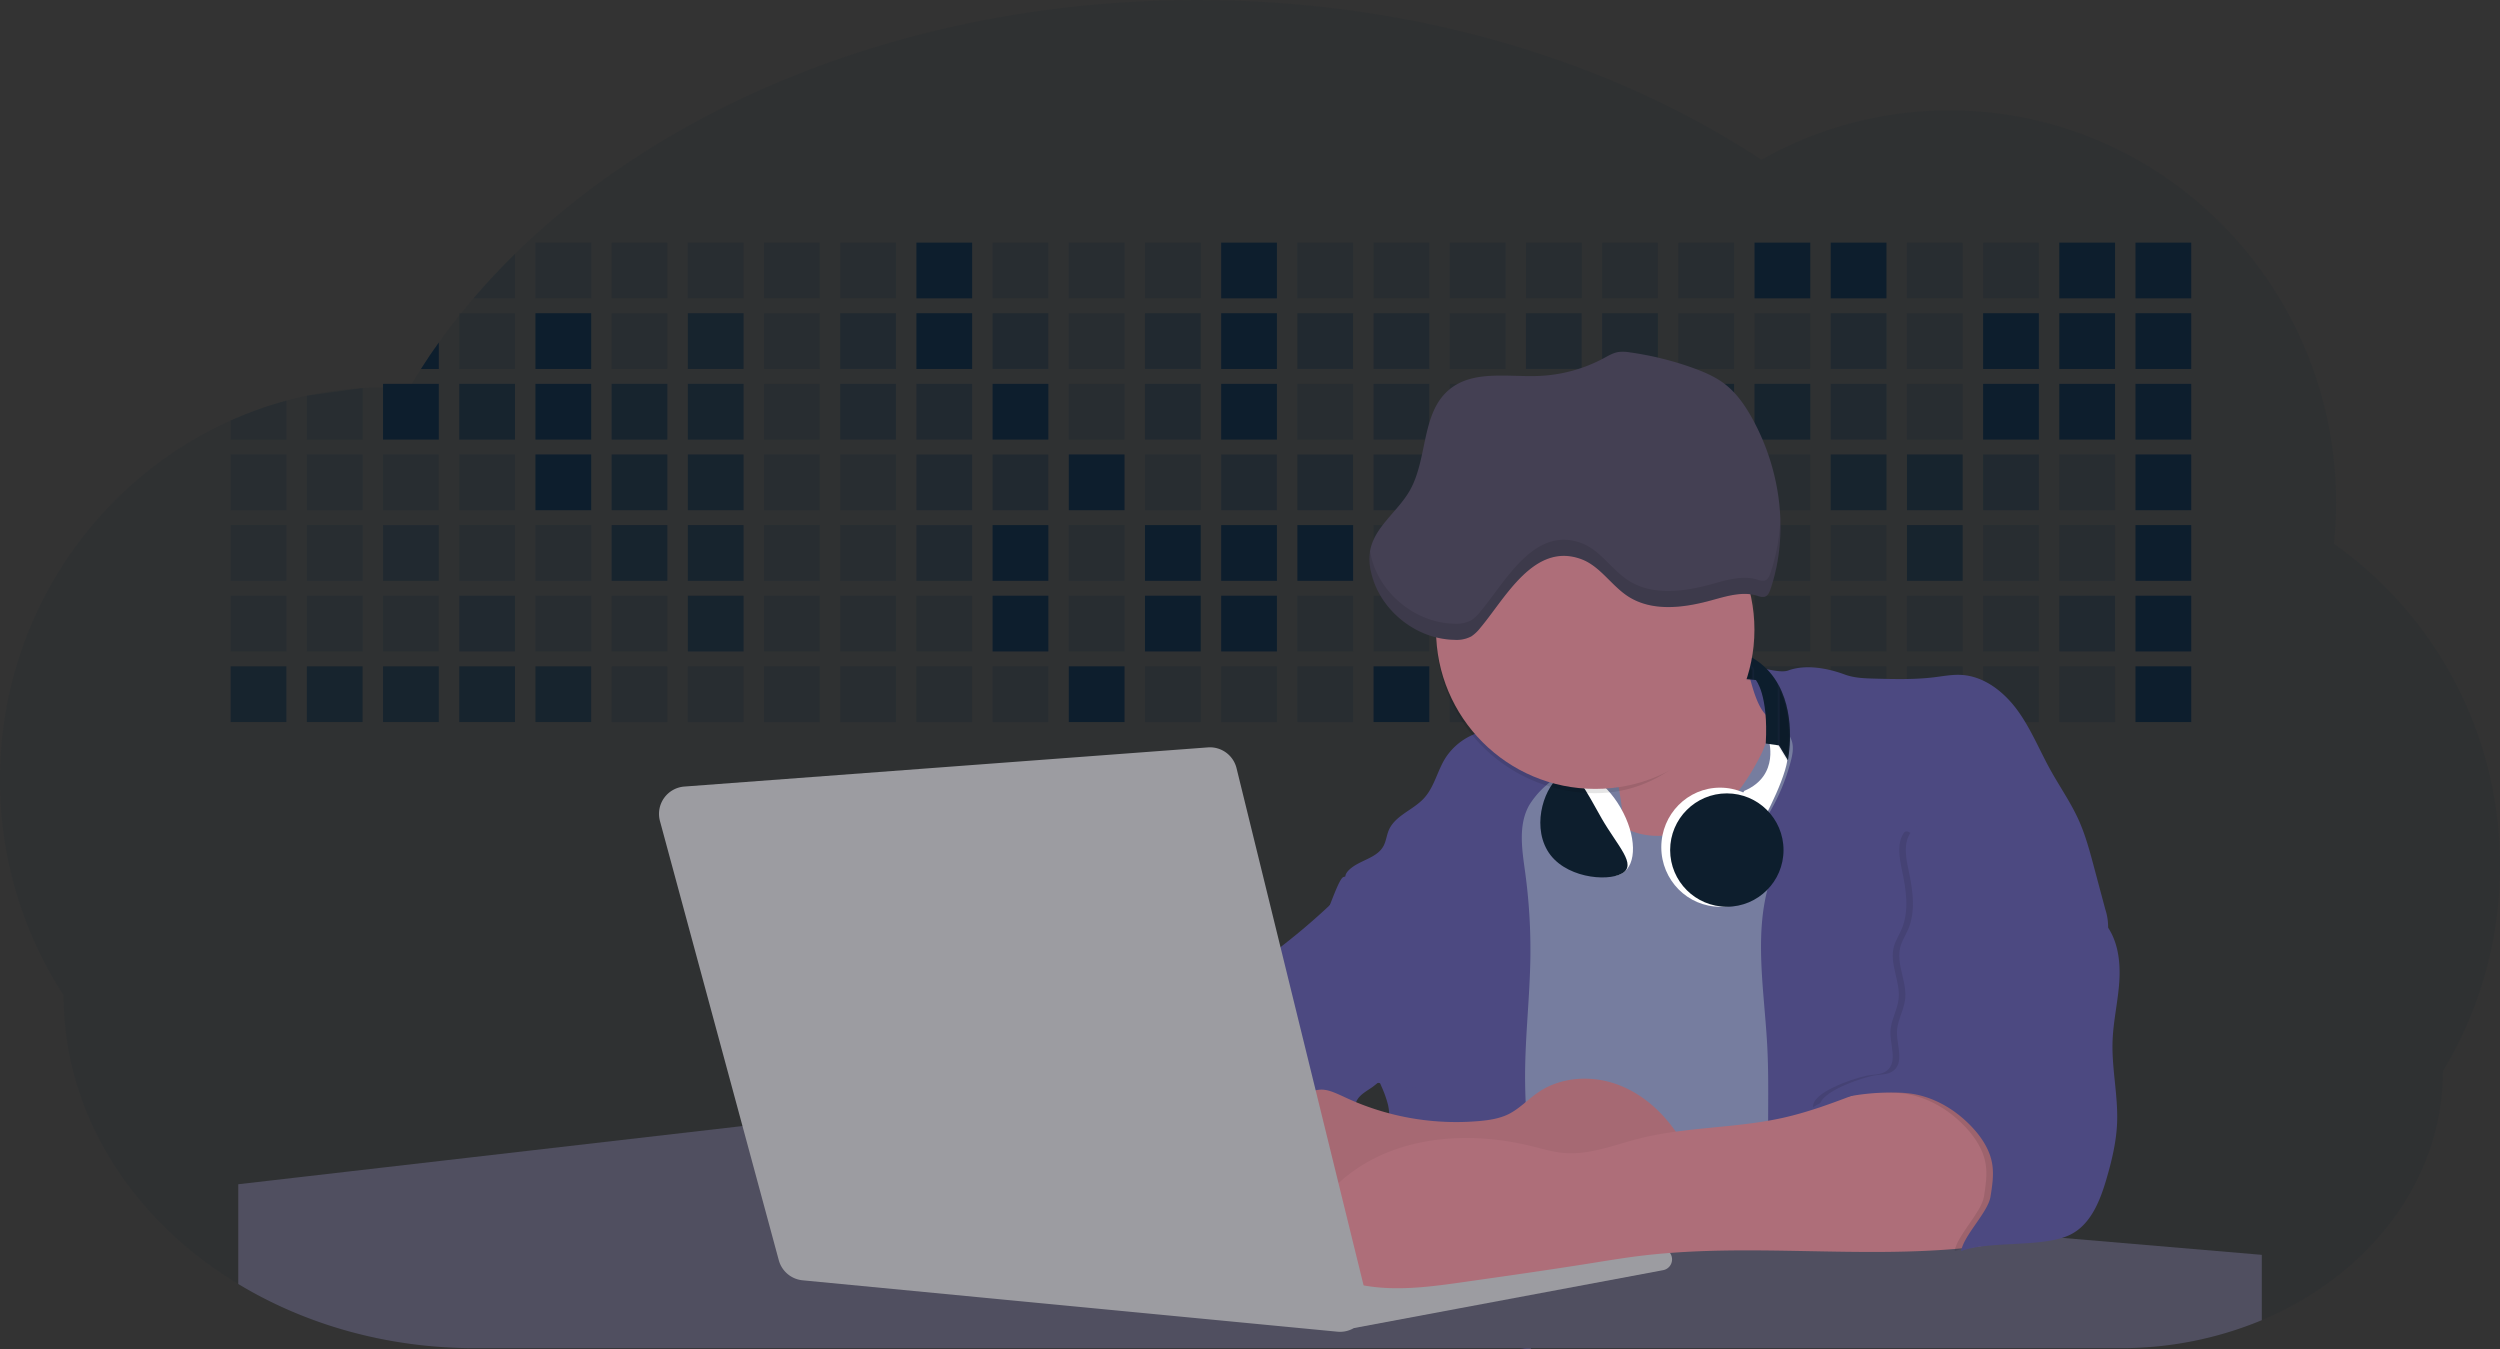 <svg id="aa7bae02-e79e-4d6b-a496-aba15f39787c" data-name="Layer 1" xmlns="http://www.w3.org/2000/svg" width="1144" height="617.32" viewBox="0 0 1144 617.32"><rect x="0" y="0" width="1144" height="617.32" fill="#333333" stroke="none"/><title>developer activity</title><path d="M1172,537.57a181.92,181.92,0,0,1-6.85,49.6,180.06,180.06,0,0,1-19.27,44.28c0,50.1-33.82,93.4-82.91,114a167.3,167.3,0,0,1-64.73,12.8H245.17c-40.25,0-77.55-10.86-108.14-29.36A185.76,185.76,0,0,1,112.2,711c-34-29.22-55.08-69.6-55.08-114.2A180.5,180.5,0,0,1,28,498.08c0-73.36,43.39-136.44,105.55-164.29a174.52,174.52,0,0,1,25.51-9.12q4.63-1.26,9.36-2.26a175.39,175.39,0,0,1,25.51-3.5q4.65-.29,9.35-.33H205c3.46,0,6.89.12,10.3.32l1.12-1.9q2.06-3.44,4.22-6.81,3.9-6.14,8.18-12.1,4.48-6.29,9.35-12.38l.83-1q2.76-3.44,5.64-6.8,9-10.49,19-20.35c72.11-70.68,185.08-116.18,312.08-116.18,98.82,0,189.15,27.55,258.34,73.07A174.18,174.18,0,0,1,920,191.86c97.74,0,177,80.37,177,179.51a184.9,184.9,0,0,1-1,18.78A180,180,0,0,1,1172,537.57Z" transform="translate(-28 -141.34)" fill="#0d1e2d" opacity="0.1"/><path d="M263.66,257.52v20.35h-19Q253.59,267.39,263.66,257.52Z" transform="translate(-28 -141.34)" fill="#0d1e2d" opacity="0.2"/><rect x="245.02" y="111.02" width="25.51" height="25.51" fill="#0d1e2d" opacity="0.2"/><rect x="279.88" y="111.02" width="25.51" height="25.51" fill="#0d1e2d" opacity="0.2"/><rect x="314.75" y="111.02" width="25.51" height="25.51" fill="#0d1e2d" opacity="0.2"/><rect x="349.61" y="111.02" width="25.51" height="25.51" fill="#0d1e2d" opacity="0.2"/><rect x="384.48" y="111.02" width="25.51" height="25.51" fill="#0d1e2d" opacity="0.2"/><rect x="419.35" y="111.02" width="25.51" height="25.51" fill="#0d1e2d"/><rect x="454.21" y="111.02" width="25.51" height="25.51" fill="#0d1e2d" opacity="0.2"/><rect x="489.08" y="111.02" width="25.51" height="25.51" fill="#0d1e2d" opacity="0.2"/><rect x="523.94" y="111.02" width="25.51" height="25.51" fill="#0d1e2d" opacity="0.2"/><rect x="558.81" y="111.02" width="25.51" height="25.51" fill="#0d1e2d"/><rect x="593.68" y="111.02" width="25.51" height="25.51" fill="#0d1e2d" opacity="0.2"/><rect x="628.54" y="111.02" width="25.51" height="25.51" fill="#0d1e2d" opacity="0.2"/><rect x="663.41" y="111.02" width="25.51" height="25.51" fill="#0d1e2d" opacity="0.2"/><rect x="698.28" y="111.02" width="25.51" height="25.51" fill="#0d1e2d" opacity="0.2"/><rect x="733.14" y="111.02" width="25.51" height="25.51" fill="#0d1e2d" opacity="0.2"/><rect x="768.01" y="111.02" width="25.51" height="25.51" fill="#0d1e2d" opacity="0.2"/><rect x="802.87" y="111.02" width="25.51" height="25.51" fill="#0d1e2d"/><rect x="837.74" y="111.02" width="25.51" height="25.51" fill="#0d1e2d"/><rect x="872.61" y="111.02" width="25.51" height="25.51" fill="#0d1e2d" opacity="0.2"/><rect x="907.47" y="111.02" width="25.51" height="25.51" fill="#0d1e2d" opacity="0.2"/><rect x="942.34" y="111.02" width="25.51" height="25.51" fill="#0d1e2d"/><rect x="977.2" y="111.02" width="25.51" height="25.51" fill="#0d1e2d"/><path d="M228.8,298.08v12.1h-8.18Q224.52,304,228.8,298.08Z" transform="translate(-28 -141.34)" fill="#0d1e2d"/><rect x="210.15" y="143.33" width="25.51" height="25.51" fill="#0d1e2d" opacity="0.2"/><rect x="245.02" y="143.33" width="25.51" height="25.51" fill="#0d1e2d"/><rect x="279.88" y="143.33" width="25.51" height="25.51" fill="#0d1e2d" opacity="0.2"/><rect x="314.75" y="143.33" width="25.51" height="25.51" fill="#0d1e2d" opacity="0.7"/><rect x="349.61" y="143.33" width="25.51" height="25.51" fill="#0d1e2d" opacity="0.2"/><rect x="384.48" y="143.33" width="25.51" height="25.51" fill="#0d1e2d" opacity="0.4"/><rect x="419.35" y="143.33" width="25.51" height="25.51" fill="#0d1e2d"/><rect x="454.21" y="143.33" width="25.51" height="25.51" fill="#0d1e2d" opacity="0.4"/><rect x="489.08" y="143.33" width="25.51" height="25.51" fill="#0d1e2d" opacity="0.2"/><rect x="523.94" y="143.33" width="25.51" height="25.51" fill="#0d1e2d" opacity="0.4"/><rect x="558.81" y="143.33" width="25.51" height="25.51" fill="#0d1e2d"/><rect x="593.68" y="143.33" width="25.51" height="25.51" fill="#0d1e2d" opacity="0.4"/><rect x="628.54" y="143.33" width="25.51" height="25.51" fill="#0d1e2d" opacity="0.4"/><rect x="663.41" y="143.33" width="25.51" height="25.51" fill="#0d1e2d" opacity="0.2"/><rect x="698.28" y="143.33" width="25.51" height="25.51" fill="#0d1e2d" opacity="0.4"/><rect x="733.14" y="143.33" width="25.51" height="25.51" fill="#0d1e2d" opacity="0.4"/><rect x="768.01" y="143.33" width="25.51" height="25.51" fill="#0d1e2d" opacity="0.2"/><rect x="802.87" y="143.33" width="25.51" height="25.51" fill="#0d1e2d" opacity="0.2"/><rect x="837.74" y="143.33" width="25.51" height="25.51" fill="#0d1e2d" opacity="0.4"/><rect x="872.61" y="143.33" width="25.51" height="25.51" fill="#0d1e2d" opacity="0.2"/><rect x="907.47" y="143.33" width="25.51" height="25.51" fill="#0d1e2d"/><rect x="942.34" y="143.33" width="25.51" height="25.51" fill="#0d1e2d"/><rect x="977.2" y="143.33" width="25.51" height="25.51" fill="#0d1e2d"/><path d="M159.06,324.67V342.5H133.55v-8.71A174.52,174.52,0,0,1,159.06,324.67Z" transform="translate(-28 -141.34)" fill="#0d1e2d" opacity="0.2"/><polygon points="165.93 177.57 165.93 201.16 140.42 201.16 140.42 181.07 165.93 177.57" fill="#0d1e2d" opacity="0.2"/><rect x="175.28" y="175.65" width="25.51" height="25.51" fill="#0d1e2d"/><rect x="210.15" y="175.65" width="25.51" height="25.51" fill="#0d1e2d" opacity="0.7"/><rect x="245.02" y="175.65" width="25.51" height="25.51" fill="#0d1e2d"/><rect x="279.88" y="175.65" width="25.51" height="25.51" fill="#0d1e2d" opacity="0.7"/><rect x="314.75" y="175.65" width="25.51" height="25.51" fill="#0d1e2d" opacity="0.7"/><rect x="349.61" y="175.65" width="25.51" height="25.51" fill="#0d1e2d" opacity="0.2"/><rect x="384.48" y="175.65" width="25.51" height="25.51" fill="#0d1e2d" opacity="0.4"/><rect x="419.35" y="175.65" width="25.51" height="25.51" fill="#0d1e2d" opacity="0.4"/><rect x="454.21" y="175.65" width="25.51" height="25.51" fill="#0d1e2d"/><rect x="489.08" y="175.65" width="25.51" height="25.51" fill="#0d1e2d" opacity="0.2"/><rect x="523.94" y="175.65" width="25.51" height="25.51" fill="#0d1e2d" opacity="0.4"/><rect x="558.81" y="175.65" width="25.51" height="25.51" fill="#0d1e2d"/><rect x="593.68" y="175.65" width="25.51" height="25.51" fill="#0d1e2d" opacity="0.2"/><rect x="628.54" y="175.65" width="25.51" height="25.51" fill="#0d1e2d" opacity="0.4"/><rect x="663.41" y="175.65" width="25.51" height="25.51" fill="#0d1e2d" opacity="0.2"/><rect x="698.28" y="175.65" width="25.51" height="25.51" fill="#0d1e2d"/><rect x="733.14" y="175.65" width="25.51" height="25.51" fill="#0d1e2d" opacity="0.2"/><rect x="768.01" y="175.65" width="25.51" height="25.51" fill="#0d1e2d" opacity="0.7"/><rect x="802.87" y="175.65" width="25.51" height="25.51" fill="#0d1e2d" opacity="0.7"/><rect x="837.74" y="175.65" width="25.51" height="25.51" fill="#0d1e2d" opacity="0.4"/><rect x="872.61" y="175.65" width="25.51" height="25.51" fill="#0d1e2d" opacity="0.2"/><rect x="907.47" y="175.65" width="25.51" height="25.51" fill="#0d1e2d"/><rect x="942.34" y="175.65" width="25.51" height="25.51" fill="#0d1e2d"/><rect x="977.2" y="175.65" width="25.51" height="25.51" fill="#0d1e2d"/><rect x="105.55" y="207.96" width="25.51" height="25.51" fill="#0d1e2d" opacity="0.2"/><rect x="140.42" y="207.96" width="25.51" height="25.51" fill="#0d1e2d" opacity="0.2"/><rect x="175.28" y="207.96" width="25.51" height="25.51" fill="#0d1e2d" opacity="0.2"/><rect x="210.15" y="207.96" width="25.51" height="25.51" fill="#0d1e2d" opacity="0.2"/><rect x="245.02" y="207.96" width="25.51" height="25.51" fill="#0d1e2d"/><rect x="279.88" y="207.96" width="25.51" height="25.51" fill="#0d1e2d" opacity="0.7"/><rect x="314.75" y="207.96" width="25.51" height="25.51" fill="#0d1e2d" opacity="0.7"/><rect x="349.61" y="207.96" width="25.51" height="25.51" fill="#0d1e2d" opacity="0.2"/><rect x="384.48" y="207.96" width="25.51" height="25.51" fill="#0d1e2d" opacity="0.2"/><rect x="419.35" y="207.96" width="25.51" height="25.51" fill="#0d1e2d" opacity="0.4"/><rect x="454.21" y="207.96" width="25.51" height="25.51" fill="#0d1e2d" opacity="0.4"/><rect x="489.08" y="207.96" width="25.51" height="25.51" fill="#0d1e2d"/><rect x="523.94" y="207.96" width="25.51" height="25.51" fill="#0d1e2d" opacity="0.2"/><rect x="558.81" y="207.96" width="25.51" height="25.51" fill="#0d1e2d" opacity="0.4"/><rect x="593.68" y="207.96" width="25.51" height="25.51" fill="#0d1e2d" opacity="0.4"/><rect x="628.54" y="207.96" width="25.51" height="25.51" fill="#0d1e2d" opacity="0.4"/><rect x="663.41" y="207.96" width="25.51" height="25.51" fill="#0d1e2d" opacity="0.4"/><rect x="698.28" y="207.96" width="25.51" height="25.51" fill="#0d1e2d" opacity="0.2"/><rect x="733.14" y="207.96" width="25.51" height="25.51" fill="#0d1e2d" opacity="0.2"/><rect x="768.01" y="207.96" width="25.51" height="25.51" fill="#0d1e2d" opacity="0.2"/><rect x="802.87" y="207.96" width="25.51" height="25.51" fill="#0d1e2d" opacity="0.2"/><rect x="837.74" y="207.96" width="25.51" height="25.51" fill="#0d1e2d" opacity="0.7"/><rect x="872.61" y="207.96" width="25.51" height="25.51" fill="#0d1e2d" opacity="0.7"/><rect x="907.47" y="207.96" width="25.51" height="25.51" fill="#0d1e2d" opacity="0.4"/><rect x="942.34" y="207.96" width="25.51" height="25.51" fill="#0d1e2d" opacity="0.2"/><rect x="977.2" y="207.96" width="25.51" height="25.51" fill="#0d1e2d"/><rect x="105.55" y="240.28" width="25.51" height="25.51" fill="#0d1e2d" opacity="0.2"/><rect x="140.42" y="240.28" width="25.51" height="25.51" fill="#0d1e2d" opacity="0.2"/><rect x="175.28" y="240.28" width="25.51" height="25.51" fill="#0d1e2d" opacity="0.4"/><rect x="210.15" y="240.28" width="25.51" height="25.51" fill="#0d1e2d" opacity="0.2"/><rect x="245.02" y="240.28" width="25.51" height="25.51" fill="#0d1e2d" opacity="0.2"/><rect x="279.88" y="240.28" width="25.51" height="25.51" fill="#0d1e2d" opacity="0.7"/><rect x="314.75" y="240.28" width="25.51" height="25.51" fill="#0d1e2d" opacity="0.7"/><rect x="349.61" y="240.28" width="25.51" height="25.51" fill="#0d1e2d" opacity="0.2"/><rect x="384.48" y="240.28" width="25.51" height="25.51" fill="#0d1e2d" opacity="0.2"/><rect x="419.35" y="240.28" width="25.51" height="25.51" fill="#0d1e2d" opacity="0.4"/><rect x="454.21" y="240.28" width="25.51" height="25.51" fill="#0d1e2d"/><rect x="489.08" y="240.28" width="25.51" height="25.51" fill="#0d1e2d" opacity="0.2"/><rect x="523.94" y="240.28" width="25.51" height="25.51" fill="#0d1e2d"/><rect x="558.81" y="240.28" width="25.51" height="25.51" fill="#0d1e2d"/><rect x="593.68" y="240.28" width="25.51" height="25.51" fill="#0d1e2d"/><rect x="628.54" y="240.28" width="25.51" height="25.51" fill="#0d1e2d" opacity="0.2"/><rect x="663.41" y="240.28" width="25.51" height="25.51" fill="#0d1e2d"/><rect x="698.28" y="240.28" width="25.51" height="25.51" fill="#0d1e2d" opacity="0.2"/><rect x="733.14" y="240.28" width="25.51" height="25.51" fill="#0d1e2d" opacity="0.2"/><rect x="768.01" y="240.28" width="25.51" height="25.51" fill="#0d1e2d" opacity="0.2"/><rect x="802.87" y="240.28" width="25.51" height="25.51" fill="#0d1e2d" opacity="0.2"/><rect x="837.74" y="240.28" width="25.51" height="25.51" fill="#0d1e2d" opacity="0.2"/><rect x="872.61" y="240.28" width="25.51" height="25.51" fill="#0d1e2d" opacity="0.7"/><rect x="907.47" y="240.28" width="25.51" height="25.51" fill="#0d1e2d" opacity="0.2"/><rect x="942.34" y="240.28" width="25.51" height="25.51" fill="#0d1e2d" opacity="0.2"/><rect x="977.2" y="240.28" width="25.51" height="25.51" fill="#0d1e2d"/><rect x="105.55" y="272.59" width="25.51" height="25.51" fill="#0d1e2d" opacity="0.2"/><rect x="140.42" y="272.59" width="25.51" height="25.51" fill="#0d1e2d" opacity="0.2"/><rect x="175.28" y="272.59" width="25.51" height="25.51" fill="#0d1e2d" opacity="0.2"/><rect x="210.15" y="272.59" width="25.51" height="25.51" fill="#0d1e2d" opacity="0.4"/><rect x="245.02" y="272.59" width="25.51" height="25.51" fill="#0d1e2d" opacity="0.2"/><rect x="279.88" y="272.59" width="25.51" height="25.51" fill="#0d1e2d" opacity="0.2"/><rect x="314.75" y="272.59" width="25.51" height="25.51" fill="#0d1e2d" opacity="0.7"/><rect x="349.61" y="272.59" width="25.51" height="25.51" fill="#0d1e2d" opacity="0.2"/><rect x="384.48" y="272.59" width="25.51" height="25.51" fill="#0d1e2d" opacity="0.2"/><rect x="419.35" y="272.59" width="25.51" height="25.51" fill="#0d1e2d" opacity="0.2"/><rect x="454.21" y="272.59" width="25.51" height="25.51" fill="#0d1e2d"/><rect x="489.08" y="272.59" width="25.51" height="25.51" fill="#0d1e2d" opacity="0.2"/><rect x="523.94" y="272.59" width="25.51" height="25.51" fill="#0d1e2d"/><rect x="558.81" y="272.59" width="25.51" height="25.51" fill="#0d1e2d"/><rect x="593.68" y="272.59" width="25.51" height="25.51" fill="#0d1e2d" opacity="0.2"/><rect x="628.54" y="272.59" width="25.51" height="25.51" fill="#0d1e2d" opacity="0.2"/><rect x="663.41" y="272.59" width="25.51" height="25.51" fill="#0d1e2d" opacity="0.2"/><rect x="698.28" y="272.59" width="25.51" height="25.51" fill="#0d1e2d" opacity="0.2"/><rect x="733.14" y="272.59" width="25.51" height="25.51" fill="#0d1e2d" opacity="0.2"/><rect x="768.01" y="272.59" width="25.51" height="25.51" fill="#0d1e2d" opacity="0.2"/><rect x="802.87" y="272.59" width="25.51" height="25.51" fill="#0d1e2d" opacity="0.2"/><rect x="837.74" y="272.59" width="25.51" height="25.51" fill="#0d1e2d" opacity="0.2"/><rect x="872.61" y="272.59" width="25.51" height="25.51" fill="#0d1e2d" opacity="0.2"/><rect x="907.47" y="272.59" width="25.51" height="25.51" fill="#0d1e2d" opacity="0.2"/><rect x="942.34" y="272.59" width="25.51" height="25.51" fill="#0d1e2d" opacity="0.4"/><rect x="977.2" y="272.59" width="25.51" height="25.51" fill="#0d1e2d"/><rect x="105.55" y="304.91" width="25.51" height="25.51" fill="#0d1e2d" opacity="0.7"/><rect x="140.42" y="304.91" width="25.51" height="25.51" fill="#0d1e2d" opacity="0.7"/><rect x="175.28" y="304.91" width="25.51" height="25.51" fill="#0d1e2d" opacity="0.7"/><rect x="210.15" y="304.91" width="25.51" height="25.51" fill="#0d1e2d" opacity="0.7"/><rect x="245.02" y="304.91" width="25.51" height="25.51" fill="#0d1e2d" opacity="0.7"/><rect x="279.88" y="304.91" width="25.51" height="25.51" fill="#0d1e2d" opacity="0.2"/><rect x="314.75" y="304.91" width="25.51" height="25.51" fill="#0d1e2d" opacity="0.2"/><rect x="349.61" y="304.91" width="25.51" height="25.51" fill="#0d1e2d" opacity="0.2"/><rect x="384.48" y="304.91" width="25.51" height="25.51" fill="#0d1e2d" opacity="0.2"/><rect x="419.35" y="304.91" width="25.51" height="25.51" fill="#0d1e2d" opacity="0.2"/><rect x="454.21" y="304.91" width="25.51" height="25.51" fill="#0d1e2d" opacity="0.2"/><rect x="489.08" y="304.91" width="25.51" height="25.51" fill="#0d1e2d"/><rect x="523.94" y="304.91" width="25.51" height="25.51" fill="#0d1e2d" opacity="0.2"/><rect x="558.81" y="304.91" width="25.51" height="25.51" fill="#0d1e2d" opacity="0.2"/><rect x="593.68" y="304.91" width="25.51" height="25.51" fill="#0d1e2d" opacity="0.2"/><rect x="628.54" y="304.91" width="25.51" height="25.51" fill="#0d1e2d"/><rect x="663.41" y="304.91" width="25.51" height="25.51" fill="#0d1e2d" opacity="0.2"/><rect x="698.28" y="304.91" width="25.51" height="25.51" fill="#0d1e2d" opacity="0.2"/><rect x="733.14" y="304.91" width="25.51" height="25.51" fill="#0d1e2d" opacity="0.2"/><rect x="768.01" y="304.91" width="25.51" height="25.51" fill="#0d1e2d" opacity="0.2"/><rect x="802.87" y="304.91" width="25.51" height="25.51" fill="#0d1e2d" opacity="0.2"/><rect x="837.74" y="304.91" width="25.51" height="25.51" fill="#0d1e2d" opacity="0.2"/><rect x="872.61" y="304.91" width="25.51" height="25.51" fill="#0d1e2d" opacity="0.2"/><rect x="907.47" y="304.91" width="25.51" height="25.51" fill="#0d1e2d" opacity="0.2"/><rect x="942.34" y="304.91" width="25.51" height="25.51" fill="#0d1e2d" opacity="0.2"/><rect x="977.2" y="304.91" width="25.51" height="25.51" fill="#0d1e2d"/><circle cx="734.52" cy="363.89" r="34.87" fill="#767d9f"/><path d="M760.71,460.87q5.22,22.78,8.86,45.9c.73,4.58,1.38,9.41-.28,13.74-1.39,3.61-4.22,6.43-6.44,9.59s-3.9,7.21-2.55,10.83,5.29,5.6,9.05,6.62c10.76,2.9,22.23.79,32.94-2.35a53.29,53.29,0,0,0,13.81-5.72c4.54-2.88,8.26-6.88,11.68-11,15.61-18.93,25.83-41.65,35.45-64.23a39.12,39.12,0,0,1-33.11-13.34c-3.94-4.63-6.83-11.08-4.61-16.74-6.51,3.57-14.24,3.81-21.25,6.25a75.49,75.49,0,0,0-12.5,6.15q-7.18,4.15-14.28,8.46C772.07,458.29,767,461.19,760.71,460.87Z" transform="translate(-28 -141.34)" fill="#ae6e79"/><path d="M833.64,487.05c-6.11,11.89-14.06,23.32-25.41,30.4s-26.63,9-38,2c-5.6-3.42-9.84-8.62-14.73-13s-11-8.13-17.57-7.56c-7.24.63-12.91,6.28-17.76,11.69-7.36,8.22-14.47,16.79-19.68,26.52-10,18.7-12.37,40.56-11.93,61.76s3.51,42.29,3.58,63.49c.1,26.08-4.32,51.95-8.79,77.64,41.1-5.06,82.25,6,123.44,10.19,26.36,2.71,52.92,2.65,79.42,2.58,4.66,0,9.62-.12,13.5-2.7a18.2,18.2,0,0,0,5.59-6.64c3.66-6.75,5.13-14.45,6.15-22.06,2.59-19.22,2.67-38.68,2.74-58.08.18-47,.35-94.17-5.62-140.8-1.47-11.47-3.35-23-7.75-33.73s-11.58-20.6-21.62-26.35c-6.45-3.7-21.4-10.14-29-6.41C841.67,460.15,837.73,479.09,833.64,487.05Z" transform="translate(-28 -141.34)" fill="#767d9f"/><path d="M836.68,619.77c-1.55-29-7.86-59.95,5.57-85.69,3.3-6.32-8.54-14.21-4.88-20.33a92.08,92.08,0,0,0,10.06-23.93c.76-2.89,1.37-5.95.65-8.85-1.33-5.29-6.56-8.44-11-11.66-4.9-3.56-7.42-14.41-9-20.28s12.57,1.2,18.26-.89c7.9-2.89,17.94-1.07,25.82,1.86,4.4,1.62,9.18,1.76,13.87,1.88,9.11.24,18.25.47,27.29-.65,4.06-.51,8.13-1.28,12.21-1.05,10.41.59,19.46,7.71,25.62,16.13s10.08,18.23,15.13,27.35c4.21,7.6,9.23,14.78,12.82,22.69,3.18,7,5.19,14.52,7.18,22l5.13,19.19a25.58,25.58,0,0,1,1.26,8.51c-.26,3.07-1.62,5.93-3,8.66A164.12,164.12,0,0,1,971,603.2c-10.79,13.23-23.89,25.16-30.3,41-2.5,6.17-3.89,12.73-5.16,19.27a707.94,707.94,0,0,0-10.9,79.15,174.2,174.2,0,0,0-36.52-12.21,177.61,177.61,0,0,0-19-3c-5.59-.58-12.8.52-18.12-1-8.9-2.53-9.88-17.58-11.23-25.46-2.16-12.55-2.59-25.32-2.67-38C837,648.53,837.45,634.14,836.68,619.77Z" transform="translate(-28 -141.34)" fill="#4c4981"/><path d="M641.23,565.54c4.21,24,8.85,48.07,18,70.62-.23.22-.46.42-.69.62-.81.69-1.65,1.34-2.53,2-2.05,1.44-4.3,2.66-6,4.54a8,8,0,0,0-1.5,2.45,5.48,5.48,0,0,0,0,4.47c-4.77,2.11-10.31,1.46-15.66,1.26-4.61-.17-9.08,0-12.78,2.53-5.14,3.54-6.69,10.34-7.52,16.52q-.46,3.38-.79,6.77-.32,3.15-.52,6.32a188.61,188.61,0,0,0-.19,21q.08,1.92.21,3.84c-16.34-.39-31.23-8.91-45.32-17.19-3.22-1.89-6.54-3.88-8.63-7A15.8,15.8,0,0,1,555,674c0-.51.09-1,.16-1.52a41.58,41.58,0,0,1,2.29-8.68,107.2,107.2,0,0,1,19.19-32.65c3.58-4.18,7.61-8.27,9.28-13.52.73-2.29,1-4.72,1.74-7,3.32-9.88,15.3-14.55,19.4-24.14,1-2.29,1.46-4.8,2.7-7a17.63,17.63,0,0,1,4.25-4.75c.73-.61,1.49-1.2,2.24-1.79q10.54-8.26,20.31-17.45,1.82-1.71,3.6-3.46A59.48,59.48,0,0,0,641.23,565.54Z" transform="translate(-28 -141.34)" fill="#4c4981"/><path d="M742,494.56c-1.44,1.52-3,2.95-4.53,4.37l-.41.37-1.62,1.5a39,39,0,0,0-7.55,8.79l-.17.28c-5.1,9.13-3.21,20.37-1.79,30.74a261.55,261.55,0,0,1,2.37,39c-.26,18-2.38,35.88-2.42,53.86,0,4.08.09,8.15.27,12.23.29,6.63.79,13.25,1.39,19.87.65,7.26,1.43,14.51,2.16,21.76.58,5.61,1.13,11.21,1.59,16.81.23,2.9.45,5.79.63,8.69.21,3.4.38,6.81.48,10.21h0c.07,2.16.11,4.31.11,6.47,0,1.23,0,2.45,0,3.67q0,3.51-.19,7-.2,4.49-.61,9c-.31,3.27-.86,6.84-3.16,9.14-.14.14-.29.27-.44.4l-3.24-.4a332.72,332.72,0,0,0-67.3-1.2c.49-3.38.94-6.75,1.38-10.14.2-1.6.4-3.21.59-4.82q.33-2.76.63-5.52c.23-2,.44-4,.64-6q.78-7.73,1.37-15.47.87-11.29,1.32-22.62.22-5.41.34-10.83.17-6.72.16-13.45,0-6.54-.11-13.1c0-1.44-.06-2.88-.18-4.31a27.35,27.35,0,0,0-.53-3.83,49.87,49.87,0,0,0-3-8.48c-.22-.52-.43-1-.64-1.55-.12-.27-.23-.55-.34-.82,5.76-5.13,9.86-12,13.8-18.76,6.39-10.89,12.93-22.26,14-34.84s-5.18-26.71-17.2-30.55c-3.27-1-6.73-1.28-10.1-1.87-3.18-.56-9.81-1.83-13.49-4.11q-3,3.08-6,6.05a22.15,22.15,0,0,1,2.17-8.71l1.42.07a2.71,2.71,0,0,1-.16-1c0-1.07.74-2.28,2.32-3.62,4.71-4,12.12-4.89,15.09-10.3,1.24-2.25,1.45-4.93,2.45-7.29,2.87-6.73,11.11-9.21,16.07-14.59s6.2-13,10.21-19a28.62,28.62,0,0,1,12-10c.4-.19.81-.38,1.22-.55,8.3-3.55,18.16-4.36,26.76-4.34,3.34,0,12,.1,16.24,1.79a5.32,5.32,0,0,1,1.85,1.13C752.37,480.61,745.34,491,742,494.56Z" transform="translate(-28 -141.34)" fill="#4c4981"/><path d="M642.72,542.69a60.88,60.88,0,0,1,46.74,4.87c7.2,4,13.66,9.58,17.62,16.78,5.95,10.8,5.69,23.82,5.27,36.15-.21,6.17-.48,12.56-3.2,18.1C706,625,700.06,629.4,694,633a42.24,42.24,0,0,1-12.32,5.33c-6.72,1.46-13.7.22-20.47-1-7.36-1.36-15.26-3-20.37-8.48-3-3.18-4.64-7.31-6.26-11.35q-3.49-8.75-7-17.48c-4.05-10.11-5.42-18.52-.07-28.37,2.43-4.49,5.4-8.69,7.8-13.21C636.51,556.14,640.81,543.28,642.72,542.69Z" transform="translate(-28 -141.34)" fill="#4c4981"/><path d="M1063,715.56v29.9a167.3,167.3,0,0,1-64.73,12.8H728.58c-.14.14-.29.27-.44.4l-3.24-.4H245.17c-40.25,0-77.55-10.86-108.14-29.36V683.25l230.72-26.63.18,0L502.29,668l34.77,3,18.06,1.53,37.38,3.17,19.23,1.63,28,2.38,3.94.33,20.18,1.71L691.23,684l38.5,3.26,64.18,5.45,45.15,3.83,74.14,6.29,14.1,1.19,1.52.13,1.32.11,18.62,1.58,20.44,1.74,2.37.2Z" transform="translate(-28 -141.34)" fill="#504f60"/><polygon points="764 573.12 474.86 523.77 463.65 580.46 596.19 596.33 637 601.44 749.26 579.33 764 573.12" fill="#9c9ca1"/><path d="M642.33,739.94l144.86-27.23a5,5,0,0,1,5.94,4.93h0a5,5,0,0,1-4.09,4.93L647.57,749.06Z" transform="translate(-28 -141.34)" fill="#9c9ca1"/><path d="M705.17,654.31c4.51-.42,9.08-1.13,13.14-3.13,5-2.49,8.89-6.78,13.52-9.94,10.18-7,23.8-7.94,35.47-3.92s21.41,12.63,28.23,22.91c4.53,6.85,7.93,15.59,4.73,23.15a30.51,30.51,0,0,1-4.12,6.44l-8.34,10.9a29,29,0,0,1-5.66,6.09c-3.12,2.27-7,3.2-10.82,3.76-10.15,1.48-20.48.64-30.71,1.32-17.57,1.17-34.73,6.83-52.34,6.64-10.12-.11-20.11-2.15-30-4.19l-43.77-9c-7.62-1.56-16.23-3.84-19.82-10.75-1.61-3.11-1.91-6.71-2.1-10.21-.52-9.64,0-20.36,6.68-27.31,6.28-6.52,16.21-8.58,23.71-13.4,9.18-5.91,12.21-4,21.89.44A120,120,0,0,0,705.17,654.31Z" transform="translate(-28 -141.34)" fill="#ae6e79"/><path d="M705.17,654.31c4.51-.42,9.08-1.13,13.14-3.13,5-2.49,8.89-6.78,13.52-9.94,10.18-7,23.8-7.94,35.47-3.92s21.41,12.63,28.23,22.91c4.53,6.85,7.93,15.59,4.73,23.15a30.51,30.51,0,0,1-4.12,6.44l-8.34,10.9a29,29,0,0,1-5.66,6.09c-3.12,2.27-7,3.2-10.82,3.76-10.15,1.48-20.48.64-30.71,1.32-17.57,1.17-34.73,6.83-52.34,6.64-10.12-.11-20.11-2.15-30-4.19l-43.77-9c-7.62-1.56-16.23-3.84-19.82-10.75-1.61-3.11-1.91-6.71-2.1-10.21-.52-9.64,0-20.36,6.68-27.31,6.28-6.52,16.21-8.58,23.71-13.4,9.18-5.91,12.21-4,21.89.44A120,120,0,0,0,705.17,654.31Z" transform="translate(-28 -141.34)" opacity="0.05"/><path d="M880.94,640.6c-12.28,4.75-24.63,9.52-37.49,12.35-21.56,4.75-44.12,4-65.51,9.43-11.3,2.88-22.53,7.52-34.14,6.58-5.19-.42-10.2-2-15.25-3.2-28.37-7-60.62-4.73-83.66,13.27-7.88,6.15-14.33,13.82-20.18,22a14.7,14.7,0,0,0,5.91,21.88A86.62,86.62,0,0,0,659,730.48c13.13,1.16,26.32-.7,39.38-2.56,19.38-2.75,38.77-5.51,58.1-8.6,6.94-1.11,13.88-2.26,20.86-3.14,50.23-6.35,101.37,1.37,151.73-3.93,5.09-.54,10.27-1.24,14.9-3.41,11.72-5.5,17.52-20,15.1-32.74s-11.76-23.33-23-29.83c-9.42-5.47-19.58-7.68-30.07-10C896.26,634,890.32,637,880.94,640.6Z" transform="translate(-28 -141.34)" fill="#ae6e79"/><path d="M988.67,564.44c5.54,7.26,6.72,17,6.12,26.09s-2.76,18.08-3.08,27.21c-.44,12.52,2.58,25,2.07,37.48-.36,8.73-2.43,17.29-4.88,25.67-2.89,9.89-7.07,20.52-16.2,25.27-12.12,6.31-37.54,2.76-50.29,7.7,1.16-7.23,12.28-17.7,13.44-24.93.8-5,1.61-10.14.75-15.15-1.1-6.39-4.85-12.06-9.3-16.78-7.08-7.51-16.32-13.16-26.47-15s-35-.33-43.12,6.08c-1-6.62,17.6-13,24.14-14.43,3.26-.73,7-.32,9.61-2.39,5-3.92,1.37-11.73,1.61-18,.19-5,3.11-9.58,3.7-14.58,1-8-4.22-16.15-2.17-24,.76-2.9,2.45-5.45,3.62-8.21,3.56-8.45,2-18.09.1-27.07-1.18-5.64-2.33-12,.81-16.81,2.91-4.49,11.17,11.5,16.46,10.76,17.47-2.45,33.28-15.4,47.39-4.8,7.19,5.4,8.13,11,11,18.71C976.77,554.6,984,558.36,988.67,564.44Z" transform="translate(-28 -141.34)" opacity="0.1"/><path d="M991.67,564.44c5.54,7.26,6.72,17,6.12,26.09s-2.76,18.08-3.08,27.21c-.44,12.52,2.58,25,2.07,37.48-.36,8.73-2.43,17.29-4.88,25.67-2.89,9.89-7.07,20.52-16.2,25.27-12.12,6.31-37.54,2.76-50.29,7.7,1.16-7.23,12.28-17.7,13.44-24.93.8-5,1.61-10.14.75-15.15-1.1-6.39-4.85-12.06-9.3-16.78-7.08-7.51-16.32-13.16-26.47-15s-35-.33-43.12,6.08c-1-6.62,17.6-13,24.14-14.43,3.26-.73,7-.32,9.61-2.39,5-3.92,1.37-11.73,1.61-18,.19-5,3.11-9.58,3.7-14.58,1-8-4.22-16.15-2.17-24,.76-2.9,2.45-5.45,3.62-8.21,3.56-8.45,2-18.09.1-27.07-1.18-5.64-2.33-12,.81-16.81,2.91-4.49,8.6-6.19,13.89-6.94a68.42,68.42,0,0,1,50,12.9c7.19,5.4,8.13,11,11,18.71C979.77,554.6,987,558.36,991.67,564.44Z" transform="translate(-28 -141.34)" fill="#4c4981"/><path d="M330,517.06,384.37,718a12.55,12.55,0,0,0,10.91,9.21L640,750.72a12.54,12.54,0,0,0,13.38-15.48L593.84,492.86a12.54,12.54,0,0,0-13.12-9.51L341.13,501.27A12.54,12.54,0,0,0,330,517.06Z" transform="translate(-28 -141.34)" fill="#9c9ca1"/><ellipse cx="787.11" cy="387.68" rx="26.9" ry="27.25" fill="#fff"/><path d="M837.2,479.31s5.67,16.86-11.06,23.95L824,507l10.48,10.34S847.4,493.77,846,485.4C846,485.4,844,476.9,837.2,479.31Z" transform="translate(-28 -141.34)" fill="#fff"/><circle cx="790.2" cy="388.99" r="25.94" fill="#0d1e2d"/><path d="M846.13,489.23l-4.12-6.8-6-.85c1.28-22.39-4.53-29.06-4.53-29.06l-1.35-.13-5.88-.57-11.06-11.48v-3.26c15.54,1.85,24.13,9.23,28.77,17.88C850.16,470.14,846.13,489.23,846.13,489.23Z" transform="translate(-28 -141.34)" fill="#0d1e2d"/><path d="M830.18,448.27v4.12l-5.88-.57-11.06-11.48S830.35,444.17,830.18,448.27Z" transform="translate(-28 -141.34)" stroke="#4c4981" stroke-miterlimit="10" opacity="0.1"/><path d="M846.13,489.23l-4.12-6.8V455C850.16,470.14,846.13,489.23,846.13,489.23Z" transform="translate(-28 -141.34)" stroke="#4c4981" stroke-miterlimit="10" opacity="0.1"/><ellipse cx="757.11" cy="518.2" rx="14.43" ry="26.32" transform="translate(-185.67 306.64) rotate(-30)" fill="#fff"/><path d="M761,516c7.27,12.59,16.19,21,9.29,25s-27,2-34.27-10.6-.67-30,6.23-34S753.72,503.38,761,516Z" transform="translate(-28 -141.34)" fill="#0d1e2d"/><path d="M825.73,425.3c0,40.23-27.53,79-67.76,79a72.85,72.85,0,0,1,0-145.7C798.2,358.64,825.73,385.06,825.73,425.3Z" transform="translate(-28 -141.34)" opacity="0.1"/><circle cx="729.97" cy="288.15" r="72.85" fill="#ae6e79"/><path d="M751.57,397.21c8.67,3.19,13.8,12.15,21.58,17.14,11,7,25.32,5.19,37.88,1.73,7-1.91,14.32-4.24,21.21-2.12a6,6,0,0,0,3.23.46c1.5-.43,2.24-2.09,2.73-3.57,8.52-25.4,4.69-54.17-8.17-77.67-3.32-6.06-7.3-11.92-12.78-16.13-4.32-3.31-9.4-5.48-14.52-7.33a145,145,0,0,0-28.88-7.13,17.94,17.94,0,0,0-5.27-.17c-2.41.39-4.57,1.69-6.72,2.85A68.78,68.78,0,0,1,732,313.38c-14,.53-30-2.77-40.79,6.21-13,10.77-9.76,31.78-18.19,46.4-5.58,9.67-16.34,16.69-18.11,27.7a25.57,25.57,0,0,0,.63,10.07c4.12,16.94,20.52,30.06,38,30.37a14.42,14.42,0,0,0,7.76-1.59,17.55,17.55,0,0,0,4.09-3.89C716.84,415.09,729.94,389.25,751.57,397.21Z" transform="translate(-28 -141.34)" fill="#444053"/><path d="M838.2,403.48c-.49,1.48-1.23,3.14-2.73,3.57a6,6,0,0,1-3.23-.46c-6.89-2.12-14.25.21-21.2,2.12-12.57,3.46-26.92,5.31-37.88-1.73-7.79-5-12.91-14-21.59-17.14-21.63-8-34.73,17.88-46.21,31.44a17.55,17.55,0,0,1-4.09,3.89,14.42,14.42,0,0,1-7.76,1.59c-17.42-.31-33.83-13.43-38-30.37-.23-1-.43-2-.58-3,0,.09,0,.17-.05.26a25.57,25.57,0,0,0,.63,10.07c4.12,16.94,20.53,30.06,38,30.37a14.42,14.42,0,0,0,7.76-1.59,17.55,17.55,0,0,0,4.09-3.89c11.48-13.56,24.58-39.4,46.21-31.44,8.68,3.19,13.8,12.15,21.59,17.14,11,7,25.31,5.19,37.88,1.73,7-1.91,14.31-4.24,21.2-2.12a6,6,0,0,0,3.23.46c1.5-.43,2.24-2.09,2.73-3.57a90.29,90.29,0,0,0,4.48-32.26A88.8,88.8,0,0,1,838.2,403.48Z" transform="translate(-28 -141.34)" opacity="0.1"/></svg>